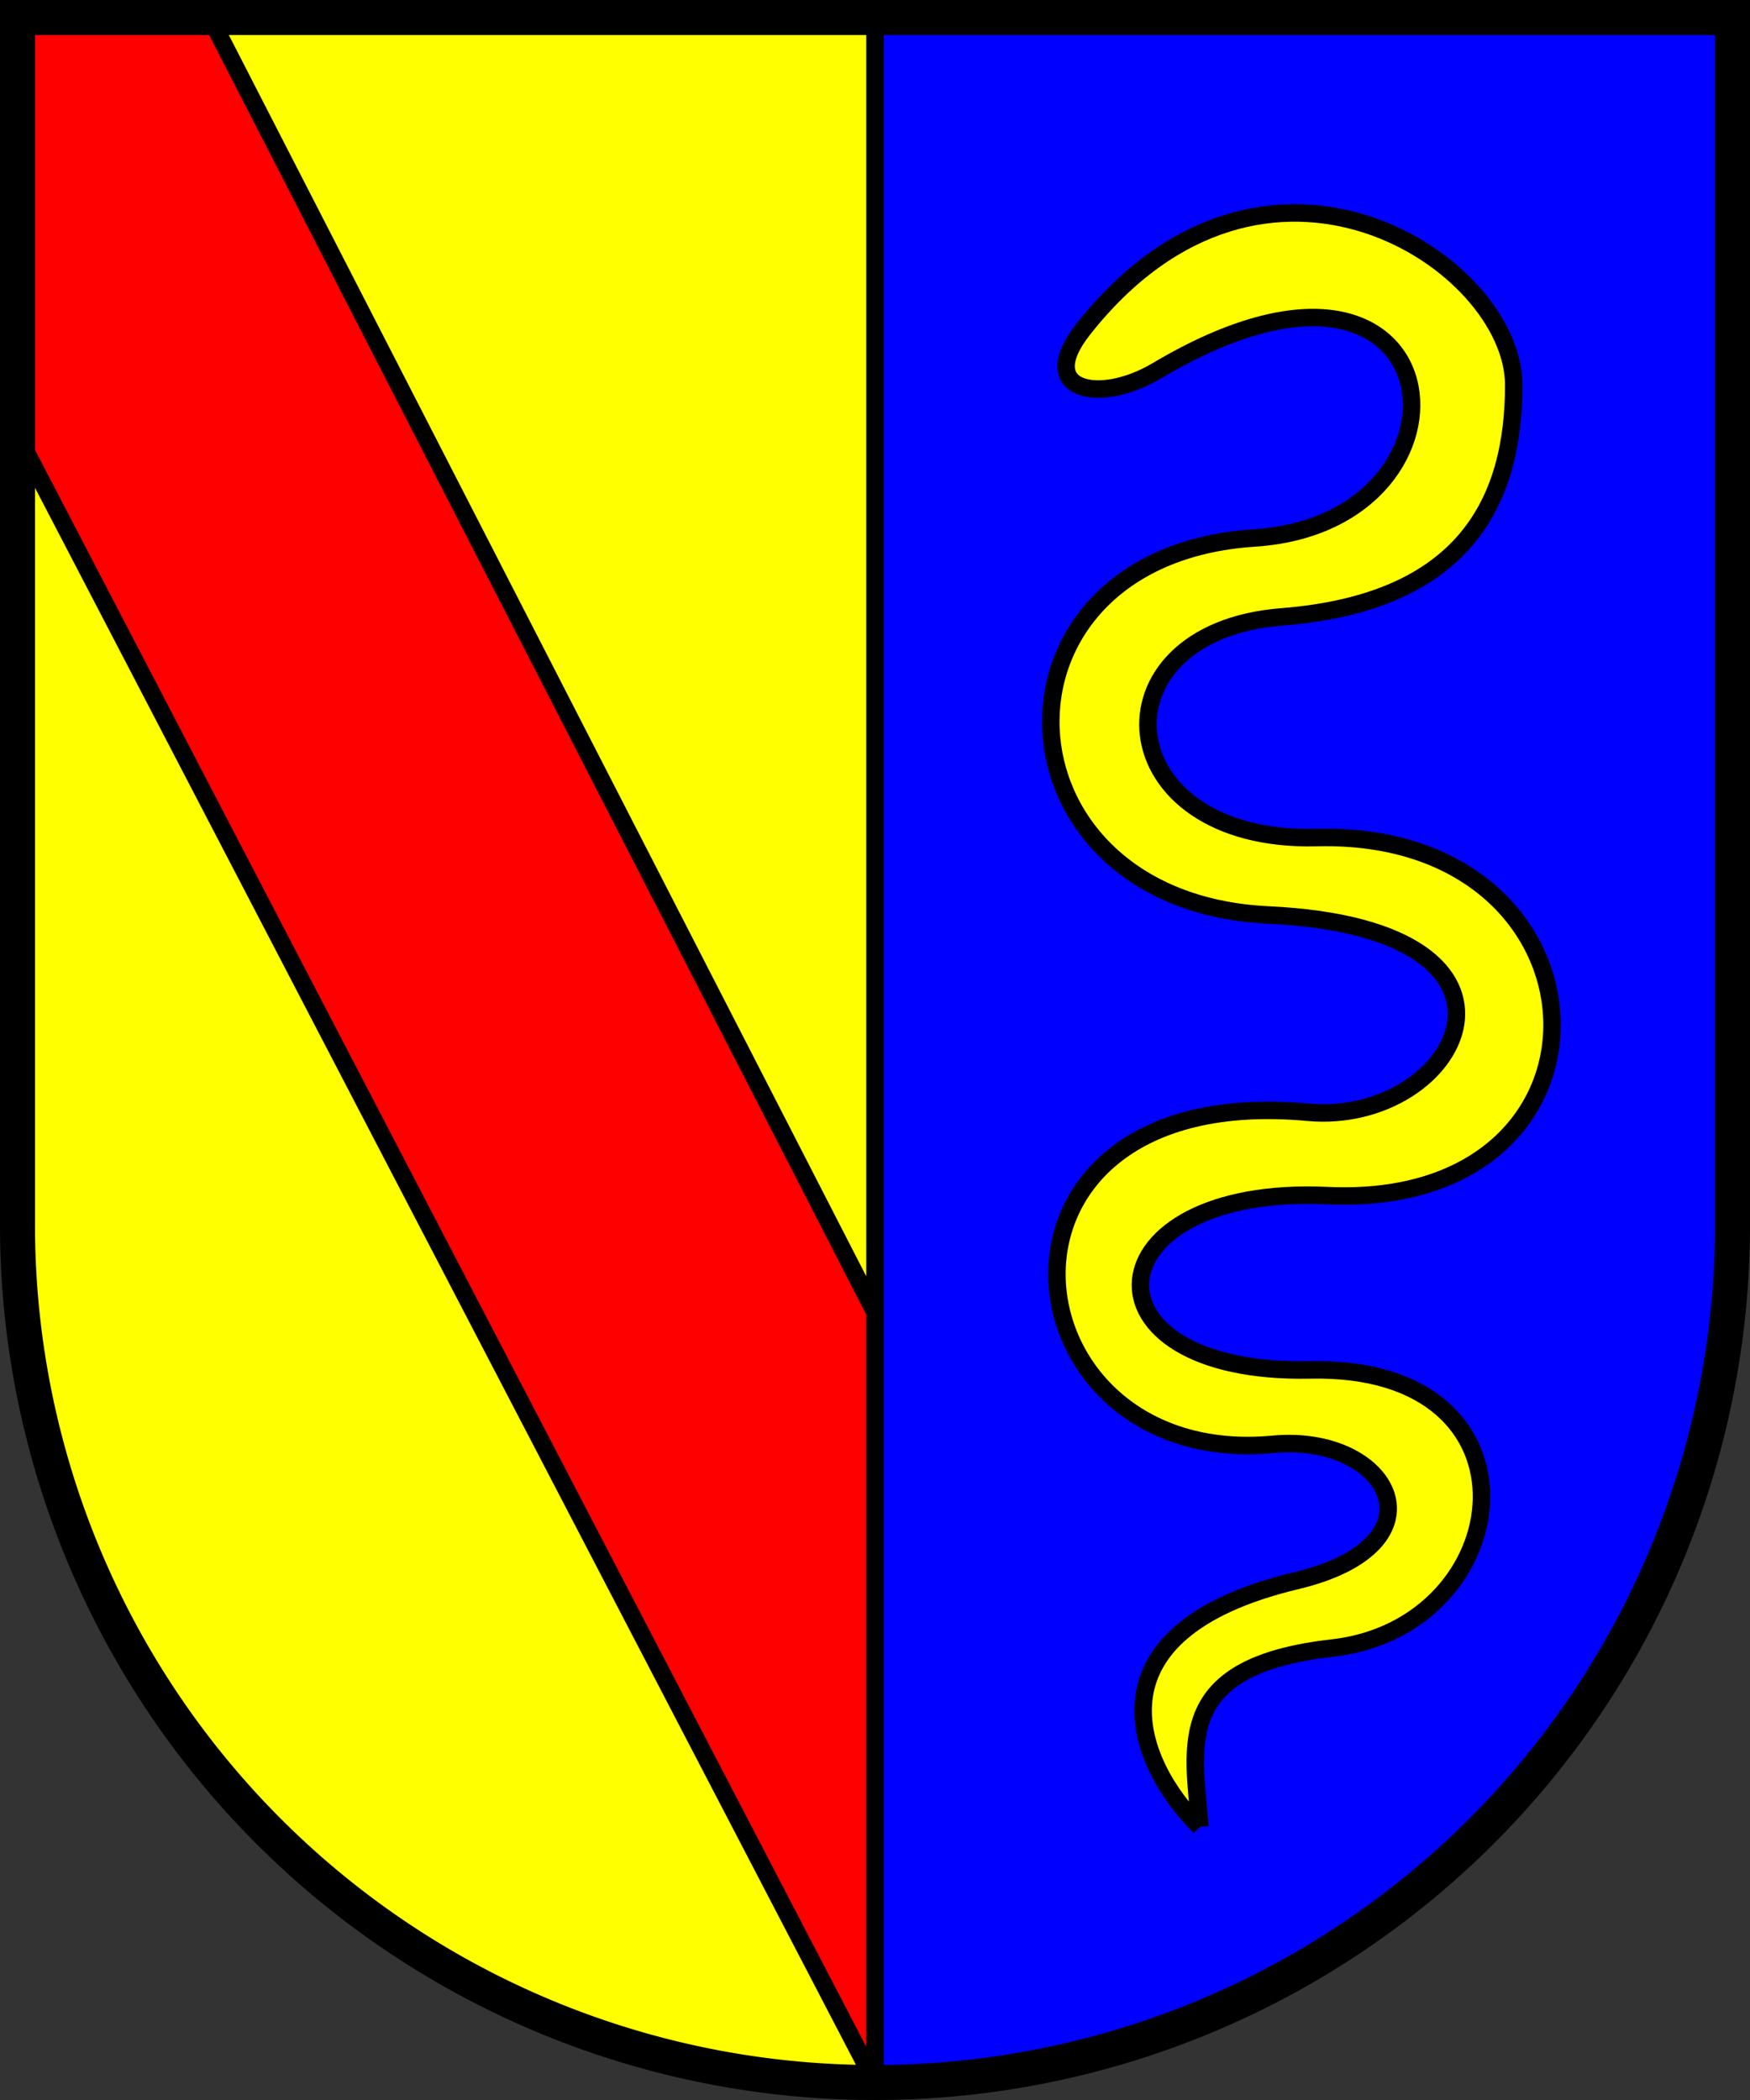 <?xml version="1.0" encoding="UTF-8" standalone="yes"?>
<svg xmlns="http://www.w3.org/2000/svg" xmlns:xlink="http://www.w3.org/1999/xlink" version="1.1" width="100" height="120">
  <rect width="100%" height="100%" fill="#333333" stroke="none"/>
  <path d="m 50,1 49,0 0,69 a 49,49 0 0 1 -49,49 z" style="fill:#0000ff;fill-opacity:1;stroke-width:0" />
  <path d="M 50,1 1,1 1,70 a 49,49 0 0 0 49,49 z" style="fill:#ffff00;fill-opacity:1;stroke-width:0" />
  <path d="M 50,1 50,119 1,24.872 1,1 11.999,1 50,75" style="fill:#ff0000;fill-opacity:1;stroke:#000000;stroke-width:1px" />
  <path d="m 1,1 98,0 0,69 A 49,49 0 0 1 1,70 z" style="fill-opacity:0;stroke:#000000;stroke-width:2px;stroke-linecap:butt;stroke-linejoin:miter;stroke-opacity:1" />
  <path d="M 68.571,104.391 C 68.193,99.77 66.978,95.207 76.133,94.175 86.755,92.978 88.658,77.983 74.877,78.281 61.361,78.574 62.205,67.69 75.847,68.322 93.514,69.141 92.607,47.413 75.248,47.862 63.253,48.173 62.277,36.115 73.231,35.253 83.719,34.428 86.5,28.623 86.5,22 86.5,15 72.303,5.594 61.885,18.83 c -2.744,3.487 0.896,4.335 4.232,2.352 17.235,-10.249 19.234,8.675 5.564,9.559 -16.023,1.036 -15.255,20.791 0.799,21.544 16.837,0.79 10.933,12.07 2.254,11.272 -20.008,-1.84 -17.563,20.436 -1.997,18.976 6.689,-0.627 10.083,5.701 1.341,7.79 -12.299,2.939 -9.131,10.53 -5.507,14.068 z" style="fill:#ffff00;stroke:#000000;stroke-width:1px;stroke-linecap:butt;stroke-linejoin:miter;stroke-opacity:1" />
</svg>
